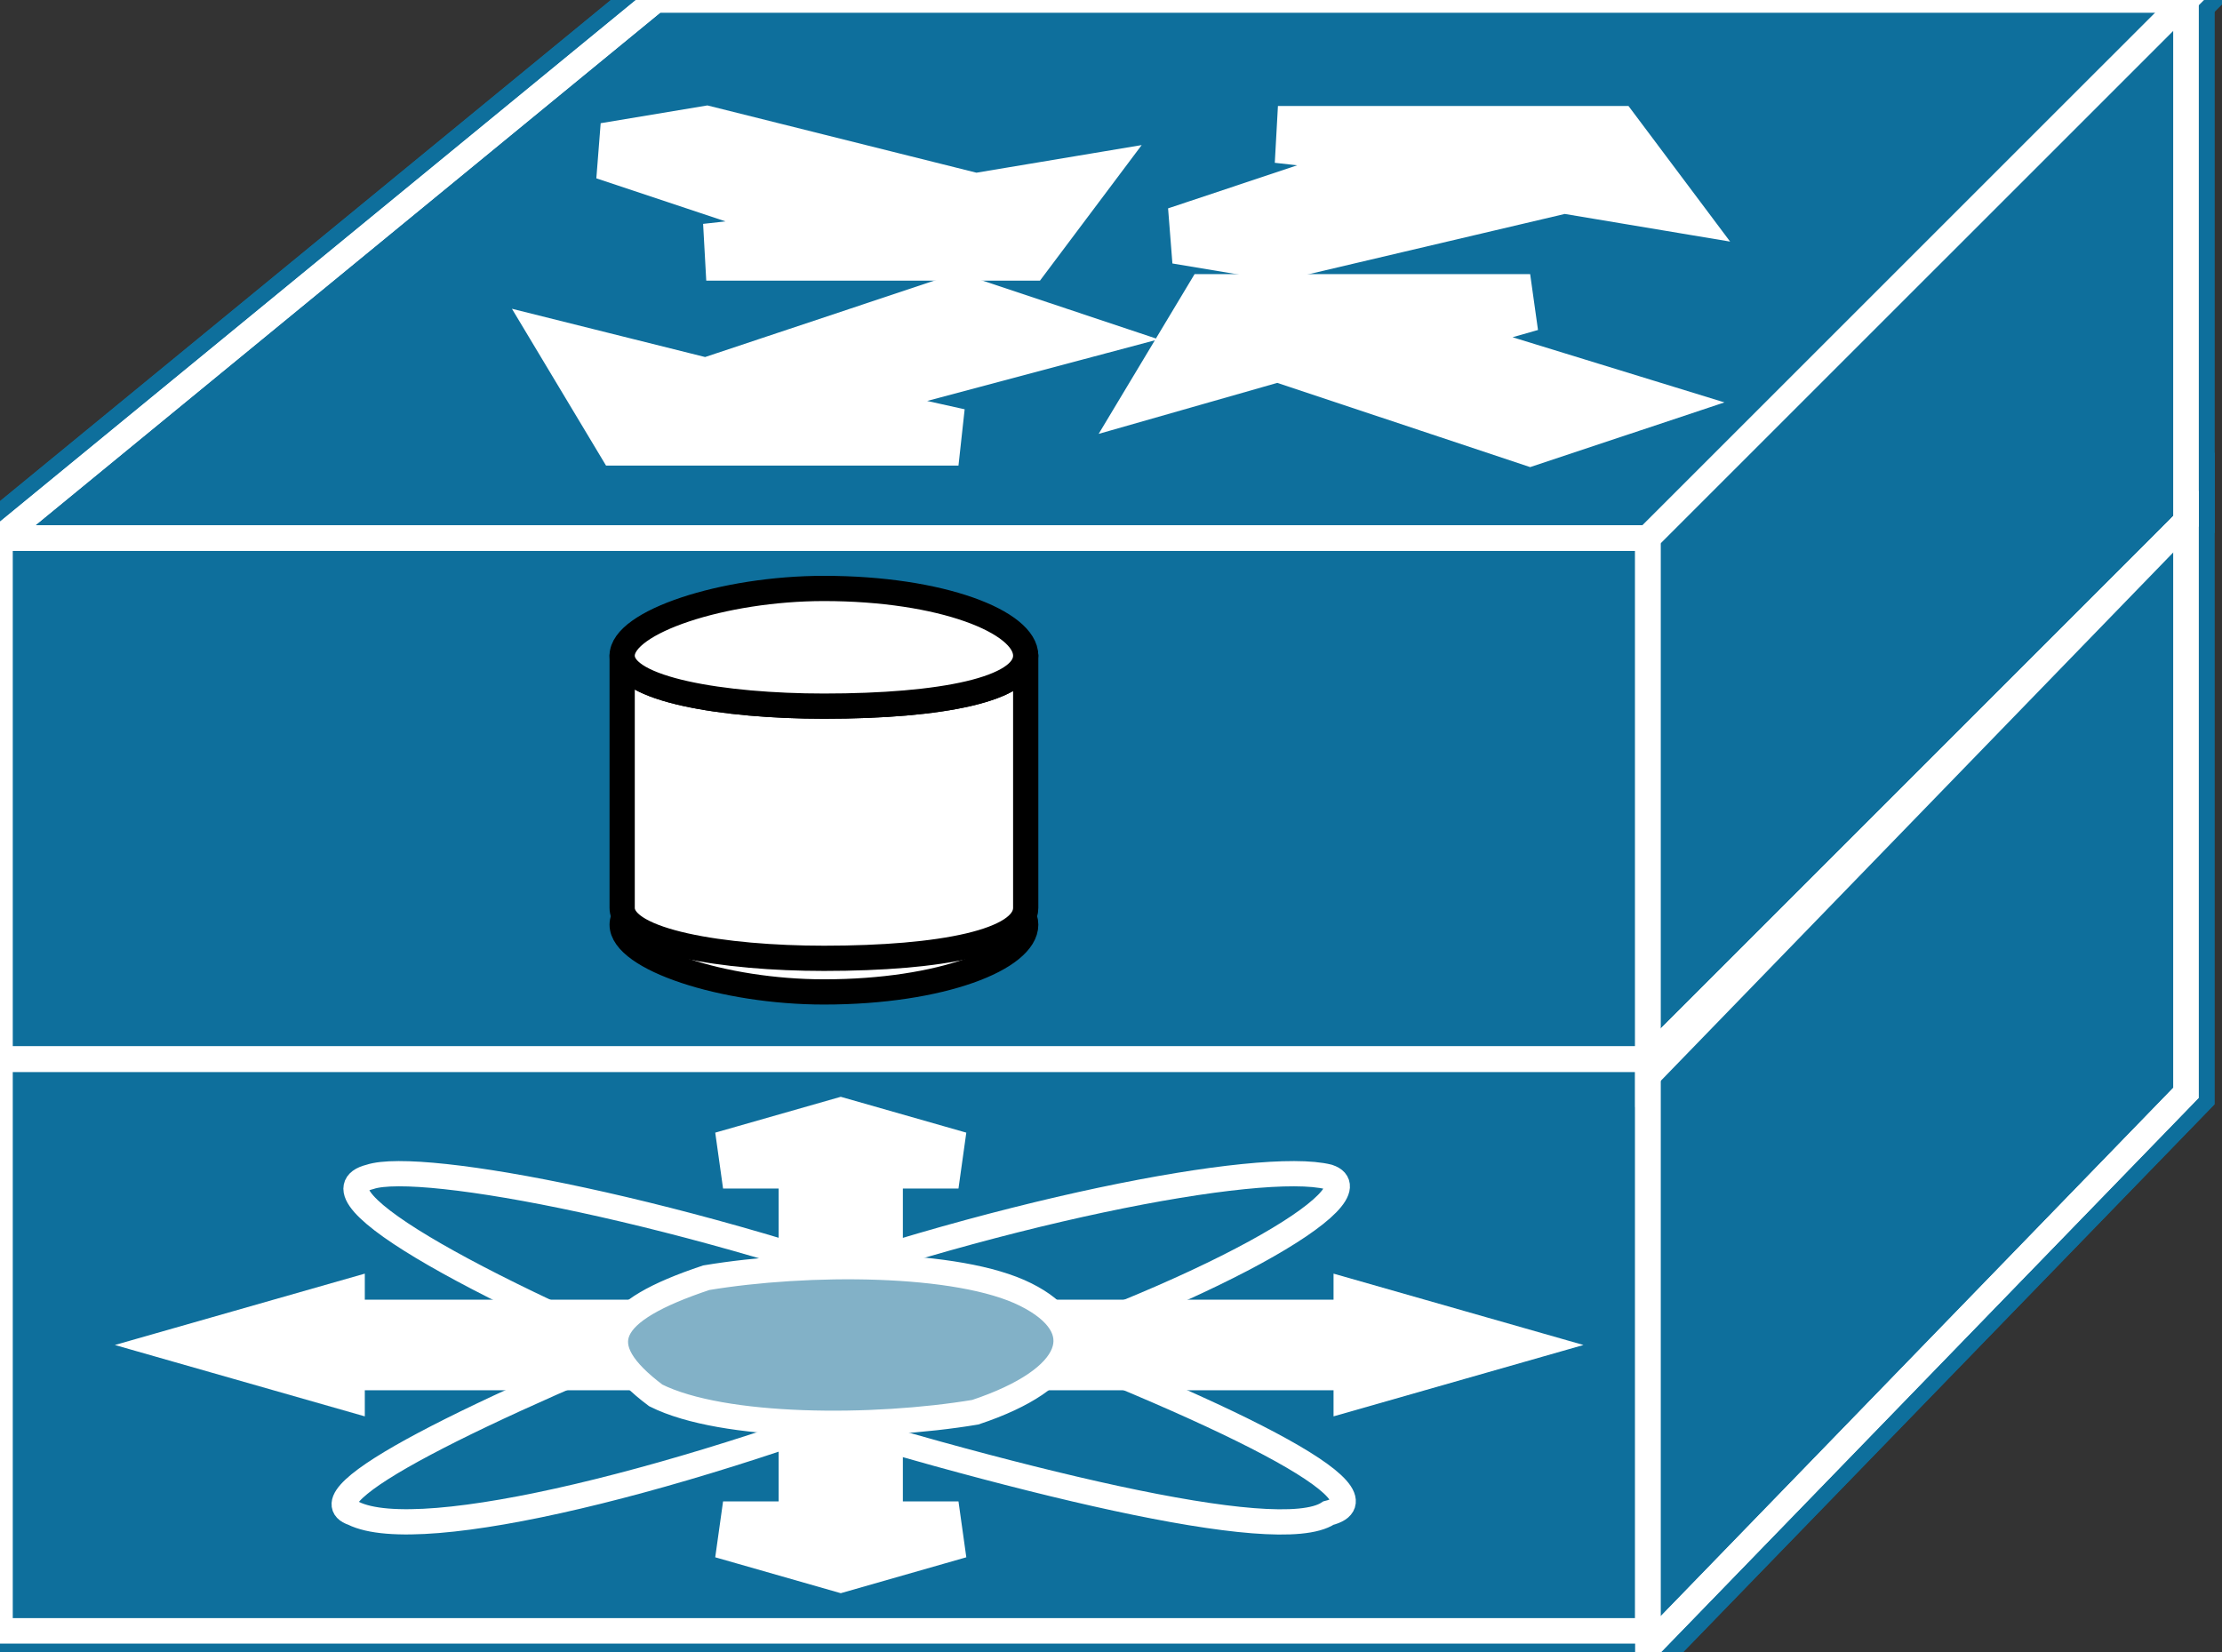 <svg xmlns="http://www.w3.org/2000/svg" xmlns:xlink="http://www.w3.org/1999/xlink" version="1.1" viewBox="0 0 117 87" >
  <rect x="0" y="0" width="117" height="87" fill="#333333" stroke="none"/>
  <title><![CDATA[Storage router]]></title>
  <g transform=" scale(3) ">
    <!--converted by libvisio2svg-->
    <g>
      <!--emf-blob start-->
      <g>
        <path d="M 28.923,18.594 L 28.923,9.444 L 0,9.444 L 0,18.594 L 28.923,18.594 Z " fill="#0E6F9C" stroke-width="1px" stroke="#0E6F9C"/>
        <path d="M 0,9.444 L 11.51,0 L 38.368,0 L 28.923,9.444 L 0,9.444 Z " fill="#0E6F9C" stroke-width="1px" stroke="#0E6F9C"/>
        <path d="M 28.923,18.889 L 38.368,9.149 L 38.368,0 L 28.923,9.444 L 28.923,18.889 Z " fill="#0E6F9C" stroke-width="1px" stroke="#0E6F9C"/>
        <path d="M 28.923,28.628 L 28.923,18.594 L 0,18.594 L 0,28.628 L 28.923,28.628 Z " fill="#0E6F9C" stroke-width="1px" stroke="#0E6F9C"/>
        <path d="M 28.923,28.923 L 38.368,19.184 L 38.368,9.149 L 28.923,18.594 L 28.923,28.923 Z " fill="#0E6F9C" stroke-width="1px" stroke="#0E6F9C"/>
        <path d="M 28.923,18.594 L 28.923,9.444 L 0,9.444 L 0,18.594 L 28.923,18.594 Z " fill="#0E6F9C" stroke="#FFFFFF" stroke-width="0.443" stroke-linecap="butt" stroke-linejoin="miter"/>
        <path d="M 0,9.444 L 11.51,0 L 38.368,0 L 28.923,9.444 L 0,9.444 Z " fill="#0E6F9C" stroke="#FFFFFF" stroke-width="0.443" stroke-linecap="butt" stroke-linejoin="miter"/>
        <path d="M 28.923,18.889 L 38.368,9.149 L 38.368,0 L 28.923,9.444 L 28.923,18.889 Z " fill="#0E6F9C" stroke="#FFFFFF" stroke-width="0.443" stroke-linecap="butt" stroke-linejoin="miter"/>
        <path d="M 28.923,28.628 L 28.923,18.594 L 0,18.594 L 0,28.628 L 28.923,28.628 Z " fill="#0E6F9C" stroke="#FFFFFF" stroke-width="0.443" stroke-linecap="butt" stroke-linejoin="miter"/>
        <path d="M 28.923,28.923 L 38.368,19.184 L 38.368,9.149 L 28.923,18.594 L 28.923,28.923 Z " fill="#0E6F9C" stroke="#FFFFFF" stroke-width="0.443" stroke-linecap="butt" stroke-linejoin="miter"/>
        <path d="M 28.923,18.594 L 28.923,9.444 L 0,9.444 L 0,18.594 L 28.923,18.594 Z " fill="none" stroke="#FFFFFF" stroke-width="0.443" stroke-linecap="butt" stroke-linejoin="miter"/>
        <path d="M 0,9.444 L 11.51,0 L 38.368,0 L 28.923,9.444 L 0,9.444 Z " fill="none" stroke="#FFFFFF" stroke-width="0.443" stroke-linecap="butt" stroke-linejoin="miter"/>
        <path d="M 28.923,18.889 L 38.368,9.149 L 38.368,0 L 28.923,9.444 L 28.923,18.889 Z " fill="none" stroke="#FFFFFF" stroke-width="0.443" stroke-linecap="butt" stroke-linejoin="miter"/>
        <path d="M 28.923,28.628 L 28.923,18.594 L 0,18.594 L 0,28.628 L 28.923,28.628 Z " fill="none" stroke="#FFFFFF" stroke-width="0.443" stroke-linecap="butt" stroke-linejoin="miter"/>
        <path d="M 28.923,28.923 L 38.368,19.184 L 38.368,9.149 L 28.923,18.594 L 28.923,28.923 Z " fill="none" stroke="#FFFFFF" stroke-width="0.443" stroke-linecap="butt" stroke-linejoin="miter"/>
        <path d="M 28.923,18.594 L 28.923,9.444 L 0,9.444 L 0,18.594 L 28.923,18.594 Z " fill="#0E6F9C" stroke-width="1px" stroke="#0E6F9C"/>
        <path d="M 0,9.444 L 11.51,0 L 38.368,0 L 28.923,9.444 L 0,9.444 Z " fill="#0E6F9C" stroke-width="1px" stroke="#0E6F9C"/>
        <path d="M 28.923,18.889 L 38.368,9.149 L 38.368,0 L 28.923,9.444 L 28.923,18.889 Z " fill="#0E6F9C" stroke-width="1px" stroke="#0E6F9C"/>
        <path d="M 28.923,28.628 L 28.923,18.594 L 0,18.594 L 0,28.628 L 28.923,28.628 Z " fill="#0E6F9C" stroke-width="1px" stroke="#0E6F9C"/>
        <path d="M 28.923,28.923 L 38.368,19.184 L 38.368,9.149 L 28.923,18.594 L 28.923,28.923 Z " fill="#0E6F9C" stroke-width="1px" stroke="#0E6F9C"/>
        <path d="M 28.923,18.594 L 28.923,9.444 L 0,9.444 L 0,18.594 L 28.923,18.594 Z " fill="#0E6F9C" stroke="#FFFFFF" stroke-width="0.443" stroke-linecap="butt" stroke-linejoin="miter"/>
        <path d="M 0,9.444 L 11.51,0 L 38.368,0 L 28.923,9.444 L 0,9.444 Z " fill="#0E6F9C" stroke="#FFFFFF" stroke-width="0.443" stroke-linecap="butt" stroke-linejoin="miter"/>
        <path d="M 28.923,18.889 L 38.368,9.149 L 38.368,0 L 28.923,9.444 L 28.923,18.889 Z " fill="#0E6F9C" stroke="#FFFFFF" stroke-width="0.443" stroke-linecap="butt" stroke-linejoin="miter"/>
        <path d="M 28.923,28.628 L 28.923,18.594 L 0,18.594 L 0,28.628 L 28.923,28.628 Z " fill="#0E6F9C" stroke="#FFFFFF" stroke-width="0.443" stroke-linecap="butt" stroke-linejoin="miter"/>
        <path d="M 28.923,28.923 L 38.368,19.184 L 38.368,9.149 L 28.923,18.594 L 28.923,28.923 Z " fill="#0E6F9C" stroke="#FFFFFF" stroke-width="0.443" stroke-linecap="butt" stroke-linejoin="miter"/>
        <path d="M 28.923,18.594 L 28.923,9.444 L 0,9.444 L 0,18.594 L 28.923,18.594 Z " fill="none" stroke="#FFFFFF" stroke-width="0.443" stroke-linecap="butt" stroke-linejoin="miter"/>
        <path d="M 0,9.444 L 11.51,0 L 38.368,0 L 28.923,9.444 L 0,9.444 Z " fill="none" stroke="#FFFFFF" stroke-width="0.443" stroke-linecap="butt" stroke-linejoin="miter"/>
        <path d="M 28.923,18.889 L 38.368,9.149 L 38.368,0 L 28.923,9.444 L 28.923,18.889 Z " fill="none" stroke="#FFFFFF" stroke-width="0.443" stroke-linecap="butt" stroke-linejoin="miter"/>
        <path d="M 28.923,28.628 L 28.923,18.594 L 0,18.594 L 0,28.628 L 28.923,28.628 Z " fill="none" stroke="#FFFFFF" stroke-width="0.443" stroke-linecap="butt" stroke-linejoin="miter"/>
        <path d="M 28.923,28.923 L 38.368,19.184 L 38.368,9.149 L 28.923,18.594 L 28.923,28.923 Z " fill="none" stroke="#FFFFFF" stroke-width="0.443" stroke-linecap="butt" stroke-linejoin="miter"/>
        <path d="M 20.66,4.132 L 22.43,4.427 L 27.448,3.246 L 29.218,3.542 L 28.333,2.361 L 22.43,2.361 L 25.087,2.656 L 20.66,4.132 L 20.66,4.132 Z " fill="#FFFFFF" stroke-width="1px" stroke="#FFFFFF"/>
        <path d="M 10.625,2.656 L 12.396,2.361 L 17.118,3.542 L 18.889,3.246 L 18.003,4.427 L 12.396,4.427 L 15.052,4.132 L 10.625,2.656 L 10.625,2.656 Z " fill="#FFFFFF" stroke-width="1px" stroke="#FFFFFF"/>
        <path d="M 28.628,7.083 L 26.857,7.673 L 22.43,6.198 L 20.364,6.788 L 21.25,5.312 L 26.857,5.312 L 24.791,5.903 L 28.628,7.083 L 28.628,7.083 Z " fill="#FFFFFF" stroke-width="1px" stroke="#FFFFFF"/>
        <path d="M 18.593,5.903 L 16.823,5.312 L 12.396,6.788 L 10.035,6.198 L 10.92,7.673 L 16.823,7.673 L 14.166,7.083 L 18.593,5.903 L 18.593,5.903 Z " fill="#FFFFFF" stroke-width="1px" stroke="#FFFFFF"/>
        <path d="M 14.462,17.413 C 16.528,17.413 18.003,16.823 18.003,16.233 C 18.003,15.642 16.528,15.347 14.462,15.347 C 12.691,15.347 10.92,15.642 10.92,16.233 C 10.92,16.823 12.691,17.413 14.462,17.413 Z Z " fill="#FFFFFF" stroke="#000000" stroke-width="0.443" stroke-linecap="round" stroke-linejoin="round"/>
        <path d="M 18.003,11.51 C 18.003,12.101 16.528,12.396 14.462,12.396 C 12.691,12.396 10.92,12.101 10.92,11.51 C 10.92,15.937 10.92,15.937 10.92,15.937 C 10.92,16.528 12.691,16.823 14.462,16.823 C 16.528,16.823 18.003,16.528 18.003,15.937 Z Z " fill="#FFFFFF" stroke="#000000" stroke-width="0.443" stroke-linecap="round" stroke-linejoin="round"/>
        <path d="M 14.462,12.396 C 16.528,12.396 18.003,12.101 18.003,11.51 C 18.003,10.92 16.528,10.33 14.462,10.33 C 12.691,10.33 10.92,10.92 10.92,11.51 C 10.92,12.101 12.691,12.396 14.462,12.396 Z Z " fill="#FFFFFF" stroke="#000000" stroke-width="0.443" stroke-linecap="round" stroke-linejoin="round"/>
        <path d="M 0,18.594 L 28.923,18.594 " stroke="#FFFFFF" stroke-width="0.443" stroke-linecap="round" stroke-linejoin="round" fill="none"/>
        <path d="M 11.215,23.316 L 5.903,23.316 L 5.903,23.021 L 3.837,23.611 L 5.903,24.201 L 5.903,23.906 L 11.215,23.906 L 11.215,23.316 Z " fill="#FFFFFF" stroke-width="1px" stroke="#FFFFFF"/>
        <path d="M 14.166,24.791 L 14.166,26.857 L 12.691,26.857 L 14.757,27.448 L 16.823,26.857 L 15.347,26.857 L 15.347,24.791 L 14.166,24.791 Z " fill="#FFFFFF" stroke-width="1px" stroke="#FFFFFF"/>
        <path d="M 14.166,22.43 L 14.166,20.364 L 12.691,20.364 L 14.757,19.774 L 16.823,20.364 L 15.347,20.364 L 15.347,22.43 L 14.166,22.43 Z " fill="#FFFFFF" stroke-width="1px" stroke="#FFFFFF"/>
        <path d="M 18.593,23.906 L 23.906,23.906 L 23.906,24.201 L 25.972,23.611 L 23.906,23.021 L 23.906,23.316 L 18.593,23.316 L 18.593,23.906 Z " fill="#FFFFFF" stroke-width="1px" stroke="#FFFFFF"/>
        <path d="M 23.316,26.562 C 22.43,27.152 17.708,25.972 12.986,24.496 C 8.559,22.726 5.312,20.955 6.493,20.66 C 7.378,20.364 12.101,21.25 16.823,23.021 C 21.545,24.791 24.496,26.267 23.316,26.562 Z Z " stroke="#FFFFFF" stroke-width="0.443" stroke-linecap="butt" stroke-linejoin="miter" fill="none"/>
        <path d="M 23.316,20.66 C 24.201,20.955 21.25,22.726 16.528,24.201 C 12.101,25.972 7.378,27.152 6.198,26.562 C 5.312,26.267 8.264,24.791 12.691,23.021 C 17.413,21.25 22.135,20.364 23.316,20.66 Z Z " stroke="#FFFFFF" stroke-width="0.443" stroke-linecap="butt" stroke-linejoin="miter" fill="none"/>
        <path d="M 17.118,24.791 C 18.889,24.201 19.184,23.316 18.003,22.726 C 16.823,22.135 14.166,22.135 12.396,22.43 C 10.625,23.021 10.33,23.611 11.51,24.496 C 12.691,25.087 15.347,25.087 17.118,24.791 Z Z " fill="#82B1C7" stroke="#FFFFFF" stroke-width="0.443" stroke-linecap="butt" stroke-linejoin="miter"/>
      </g>
      <!--emf-blob end-->
    </g>
  </g>
</svg>

